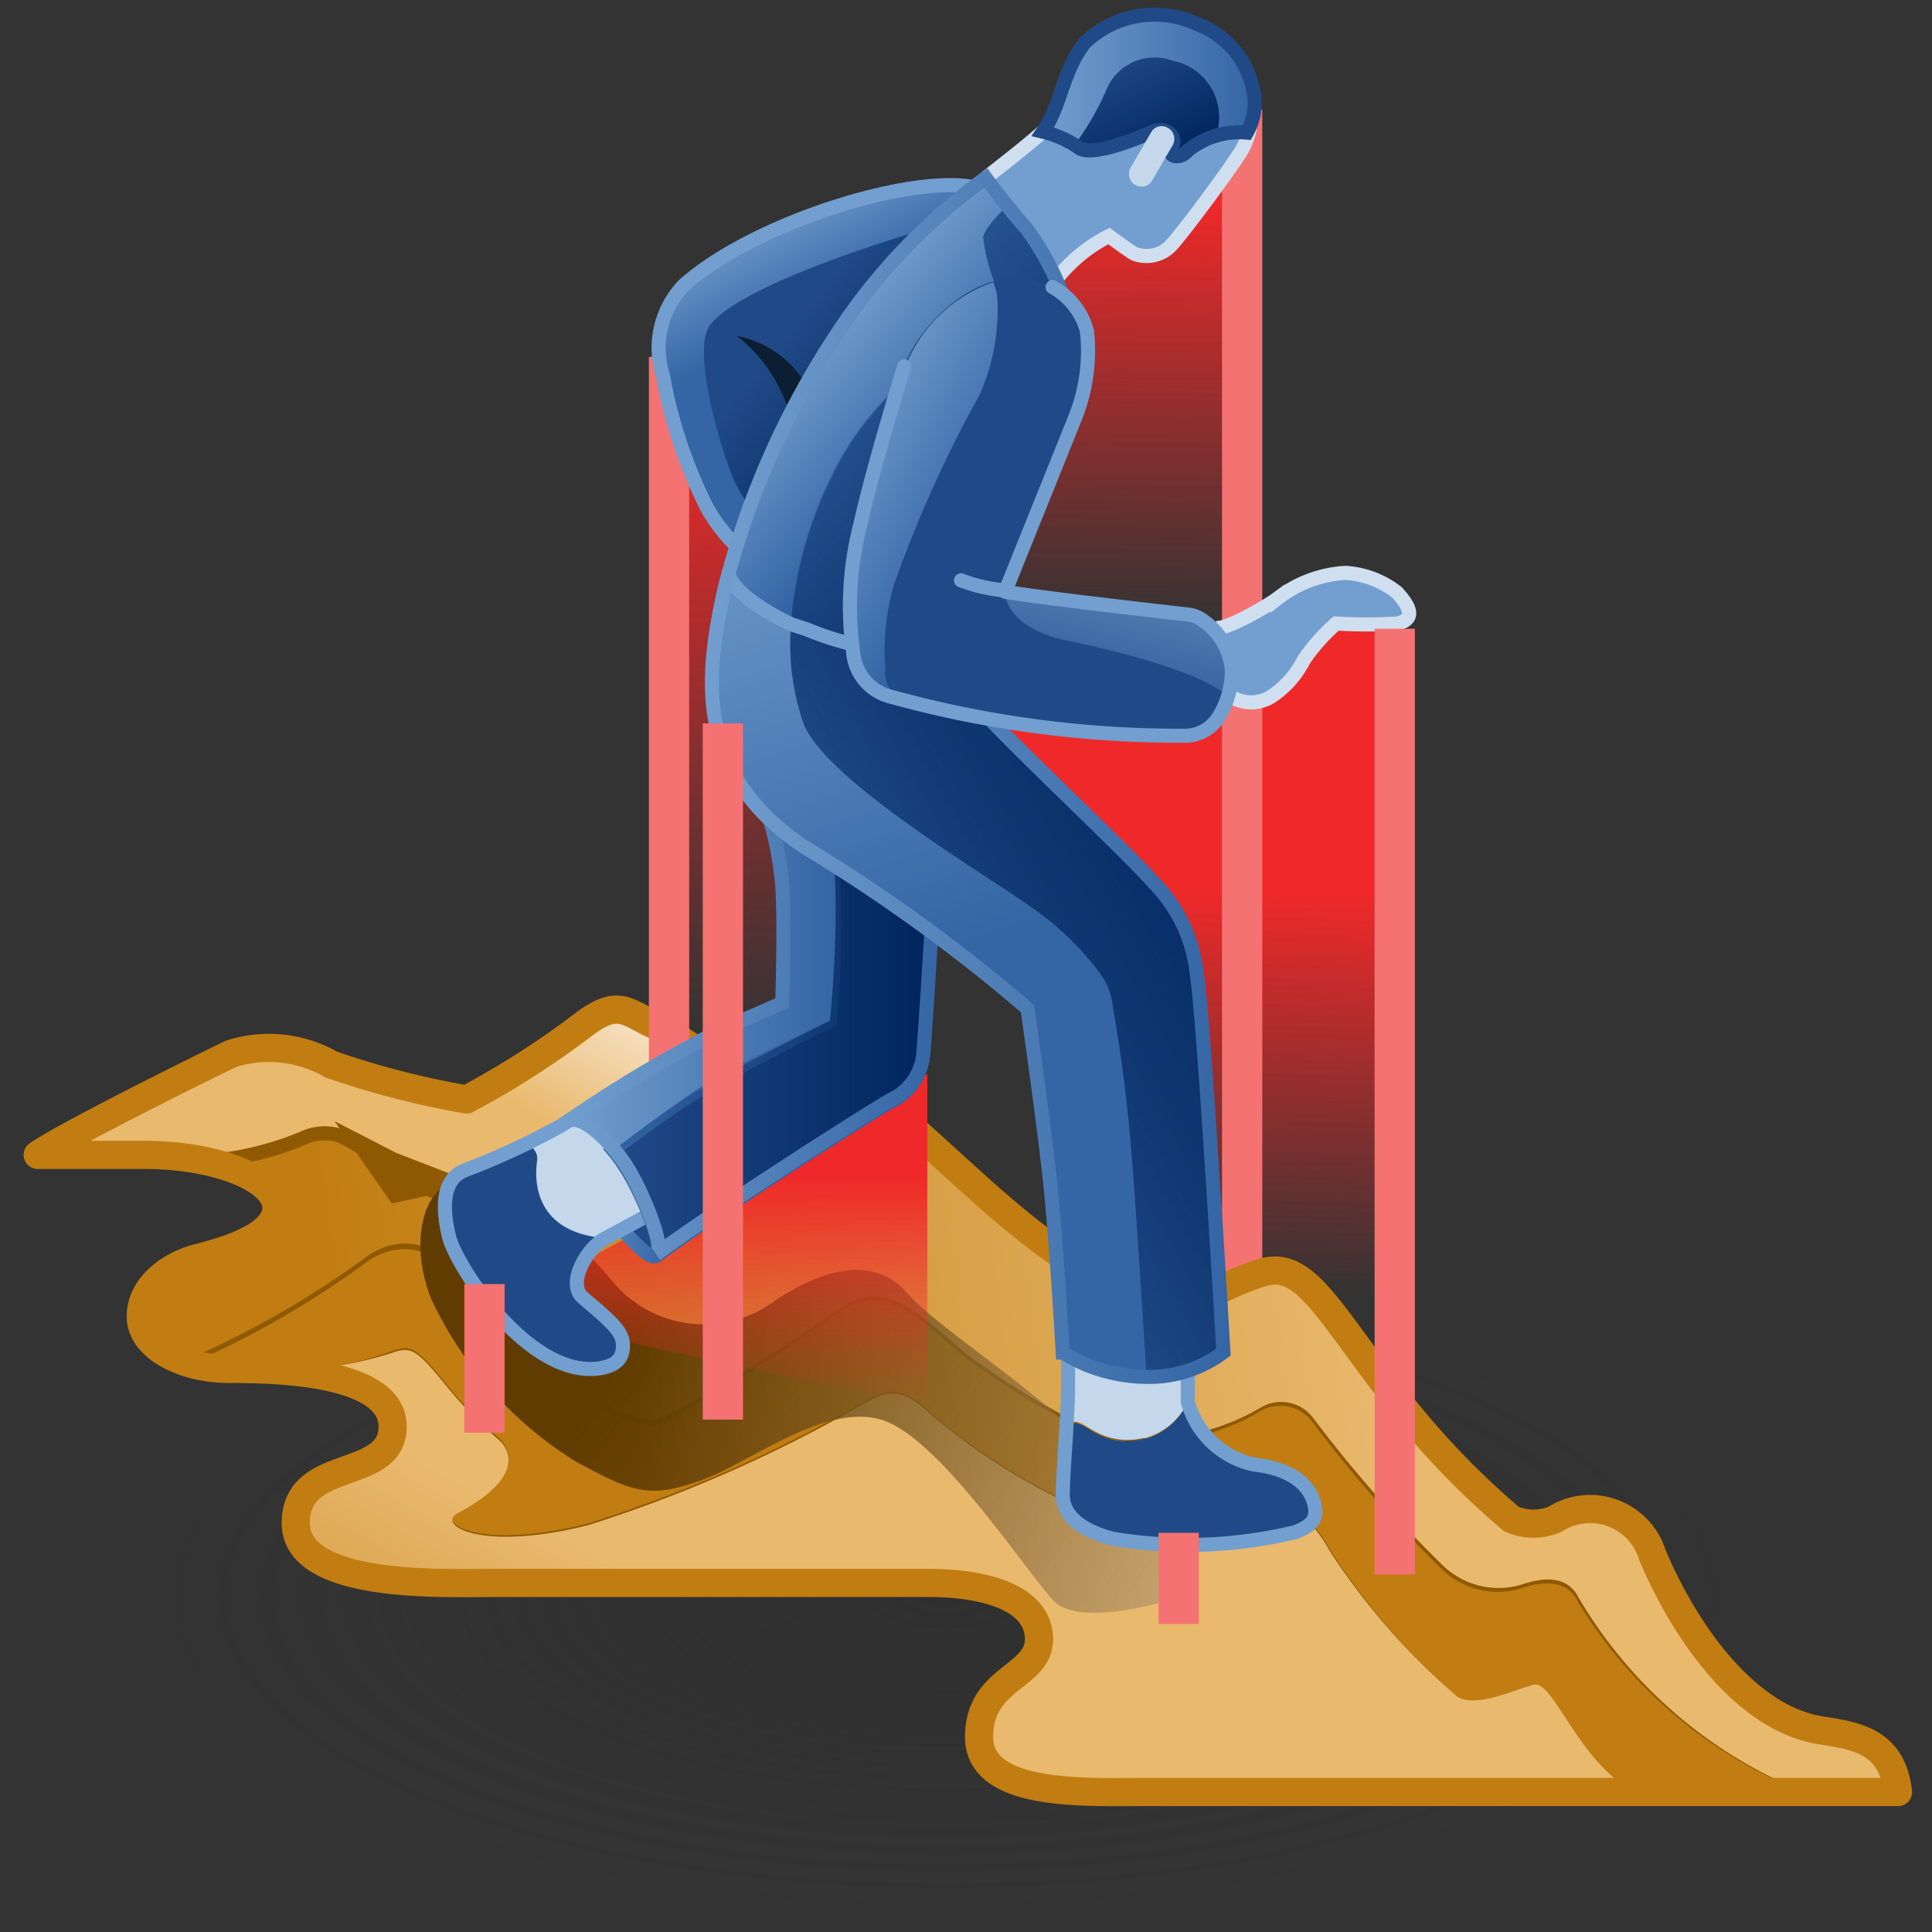 <?xml version="1.0" encoding="UTF-8" standalone="no"?>
<svg
   xmlns:dc="http://purl.org/dc/elements/1.1/"
   xmlns:cc="http://creativecommons.org/ns#"
   xmlns:rdf="http://www.w3.org/1999/02/22-rdf-syntax-ns#"
   xmlns:svg="http://www.w3.org/2000/svg"
   xmlns="http://www.w3.org/2000/svg"
   xmlns:xlink="http://www.w3.org/1999/xlink"
   xmlns:sodipodi="http://sodipodi.sourceforge.net/DTD/sodipodi-0.dtd"
   xmlns:inkscape="http://www.inkscape.org/namespaces/inkscape"
   viewBox="0 0 48 48"
   version="1.1"
   id="svg26172"
   sodipodi:docname="agentterrainprojection.svg"
   inkscape:version="1.0.1 (3bc2e813f5, 2020-09-07)">
  <rect x="0" y="0" width="48" height="48" fill="#333333" stroke="none"/>
  <sodipodi:namedview
     pagecolor="#ffffff"
     bordercolor="#666666"
     borderopacity="1"
     objecttolerance="10"
     gridtolerance="10"
     guidetolerance="10"
     inkscape:pageopacity="0"
     inkscape:pageshadow="2"
     inkscape:window-width="2560"
     inkscape:window-height="1377"
     id="namedview26174"
     showgrid="false"
     inkscape:zoom="15.365355"
     inkscape:cx="20.049631"
     inkscape:cy="18.99638"
     inkscape:window-x="-8"
     inkscape:window-y="-8"
     inkscape:window-maximized="1"
     inkscape:current-layer="svg26172"
     inkscape:snap-global="false" />
  <defs
     id="defs25907">
    <linearGradient
       inkscape:collect="always"
       id="linearGradient26996">
      <stop
         style="stop-color:#ef2929;stop-opacity:1;"
         offset="0"
         id="stop26992" />
      <stop
         style="stop-color:#ef2929;stop-opacity:0;"
         offset="1"
         id="stop26994" />
    </linearGradient>
    <style
       id="style25822">.cls-1{isolation:isolate;}.cls-2{fill:#8f5902;}.cls-3{fill:#e9b96e;}.cls-4{fill:url(#linear-gradient);}.cls-5{fill:url(#linear-gradient-2);}.cls-43,.cls-46,.cls-51,.cls-58,.cls-6,.cls-61,.cls-9{fill:none;}.cls-6{stroke:#8f5902;}.cls-6,.cls-61,.cls-9{stroke-linecap:round;stroke-linejoin:round;}.cls-38,.cls-43,.cls-46,.cls-47,.cls-48,.cls-51,.cls-58,.cls-6,.cls-61{stroke-width:0.35px;}.cls-7{fill:#c17d11;}.cls-8{fill:url(#linear-gradient-3);}.cls-9{stroke:#c17d11;stroke-width:0.7px;}.cls-10{fill:url(#linear-gradient-4);}.cls-11{fill:url(#linear-gradient-5);}.cls-12{fill:url(#linear-gradient-6);}.cls-13{fill:#eec990;}.cls-14{fill:url(#linear-gradient-7);}.cls-15{opacity:0.33;fill:url(#linear-gradient-8);}.cls-15,.cls-17,.cls-20,.cls-32,.cls-35{mix-blend-mode:multiply;}.cls-16{fill:url(#linear-gradient-9);}.cls-17,.cls-20,.cls-32,.cls-35{opacity:0.18;}.cls-17{fill:url(#linear-gradient-10);}.cls-18{fill:url(#linear-gradient-11);}.cls-19{fill:url(#linear-gradient-12);}.cls-20{fill:url(#linear-gradient-13);}.cls-21{fill:url(#linear-gradient-14);}.cls-22{fill:url(#linear-gradient-15);}.cls-23{fill:url(#linear-gradient-16);}.cls-24{fill:url(#linear-gradient-17);}.cls-25{fill:url(#linear-gradient-18);}.cls-26{fill:url(#linear-gradient-19);}.cls-27{fill:url(#linear-gradient-20);}.cls-28{fill:url(#linear-gradient-21);}.cls-29{fill:url(#linear-gradient-22);}.cls-30{fill:url(#linear-gradient-23);}.cls-31{fill:url(#linear-gradient-24);}.cls-32{fill:url(#linear-gradient-25);}.cls-33{fill:url(#linear-gradient-26);}.cls-34{fill:url(#linear-gradient-27);}.cls-35{fill:url(#linear-gradient-28);}.cls-36{fill:url(#linear-gradient-29);}.cls-37{fill:url(#radial-gradient);}.cls-38{fill:#729fcf;stroke:#d0dfef;}.cls-38,.cls-43,.cls-46,.cls-47,.cls-48,.cls-51,.cls-58{stroke-miterlimit:10;}.cls-39{fill:#3465a4;}.cls-40{fill:url(#New_Gradient_Swatch_2);}.cls-41,.cls-47,.cls-48{fill:#204a87;}.cls-42{fill:url(#linear-gradient-30);}.cls-43{stroke:#204a87;}.cls-44{fill:#c4d7eb;}.cls-45{fill:url(#New_Gradient_Swatch_2-2);}.cls-46,.cls-61{stroke:#729fcf;}.cls-47{stroke:url(#New_Gradient_Swatch_2-3);}.cls-48{stroke:#3465a4;}.cls-49{fill:url(#linear-gradient-31);}.cls-50{fill:url(#New_Gradient_Swatch_2-4);}.cls-51{stroke:url(#New_Gradient_Swatch_2-5);}.cls-52{fill:url(#linear-gradient-32);}.cls-53{fill:#0c1e33;}.cls-54{fill:url(#New_Gradient_Swatch_2-6);}.cls-55{fill:url(#linear-gradient-33);}.cls-56{fill:url(#linear-gradient-34);}.cls-57{fill:url(#New_Gradient_Swatch_2-7);}.cls-58{stroke:url(#New_Gradient_Swatch_2-8);}.cls-59{fill:url(#New_Gradient_Swatch_2-9);}.cls-60{opacity:0.53;fill:url(#New_Gradient_Swatch_2-10);}</style>
    <linearGradient
       id="linear-gradient"
       x1="11.41"
       y1="27.61"
       x2="13.82"
       y2="23.21"
       gradientUnits="userSpaceOnUse">
      <stop
         offset="0"
         stop-color="#fff"
         stop-opacity="0"
         id="stop25824" />
      <stop
         offset="1"
         stop-color="snow"
         id="stop25826" />
    </linearGradient>
    <linearGradient
       id="linear-gradient-2"
       x1="10.16"
       y1="38.73"
       x2="33.95"
       y2="35.79"
       gradientUnits="userSpaceOnUse">
      <stop
         offset="0"
         stop-color="#c17d11"
         id="stop25829" />
      <stop
         offset="1"
         stop-color="#e9b96e"
         id="stop25831" />
    </linearGradient>
    <linearGradient
       id="linear-gradient-3"
       x1="16.87"
       y1="52.61"
       x2="22.26"
       y2="42.61"
       gradientUnits="userSpaceOnUse"
       gradientTransform="matrix(1.094,0,0,1.094,-2.213,-4.177)">
      <stop
         offset="0"
         stop-color="#c17d11"
         id="stop25834" />
      <stop
         offset="0.99"
         stop-color="#e9b96e"
         id="stop25836" />
    </linearGradient>
    <linearGradient
       id="linear-gradient-4"
       x1="38.28"
       y1="42.19"
       x2="36.87"
       y2="43.97"
       gradientUnits="userSpaceOnUse">
      <stop
         offset="0"
         stop-color="#c17d11"
         id="stop25839" />
      <stop
         offset="1"
         stop-color="#8f5902"
         id="stop25841" />
    </linearGradient>
    <linearGradient
       id="linear-gradient-5"
       x1="148.9"
       y1="31.03"
       x2="150.61"
       y2="31.03"
       gradientTransform="matrix(0.879,-0.651,0.651,0.879,-113.254,112.89)"
       xlink:href="#linear-gradient-4" />
    <linearGradient
       id="linear-gradient-6"
       x1="23.95"
       y1="33.29"
       x2="26.69"
       y2="33.29"
       xlink:href="#linear-gradient-2" />
    <linearGradient
       id="linear-gradient-7"
       x1="16.63"
       y1="33.52"
       x2="30.71"
       y2="43.44"
       gradientUnits="userSpaceOnUse">
      <stop
         offset="0"
         stop-color="#8f5902"
         id="stop25846" />
      <stop
         offset="1"
         stop-color="#c17d11"
         stop-opacity="0"
         id="stop25848" />
    </linearGradient>
    <linearGradient
       id="linear-gradient-8"
       x1="16.42"
       y1="35.58"
       x2="32.03"
       y2="35.58"
       gradientUnits="userSpaceOnUse">
      <stop
         offset="0"
         id="stop25851" />
      <stop
         offset="1"
         stop-color="#b7b7b7"
         id="stop25853" />
    </linearGradient>
    <linearGradient
       id="linear-gradient-9"
       x1="26.59"
       y1="39.42"
       x2="32.04"
       y2="43.8"
       xlink:href="#linear-gradient-7"
       gradientTransform="matrix(1.094,0,0,1.094,-2.213,-4.177)" />
    <linearGradient
       id="linear-gradient-10"
       x1="26.59"
       y1="39.42"
       x2="32.04"
       y2="43.8"
       xlink:href="#linear-gradient-8"
       gradientTransform="matrix(1.094,0,0,1.094,-2.213,-4.177)" />
    <linearGradient
       id="linear-gradient-11"
       x1="10.93"
       y1="30.96"
       x2="12.3"
       y2="29.53"
       xlink:href="#linear-gradient-4" />
    <linearGradient
       id="linear-gradient-12"
       x1="9.17"
       y1="35.75"
       x2="9.75"
       y2="32.42"
       xlink:href="#linear-gradient-2" />
    <linearGradient
       id="linear-gradient-13"
       x1="7.98"
       y1="33.87"
       x2="10.2"
       y2="33.87"
       xlink:href="#linear-gradient-8" />
    <linearGradient
       id="linear-gradient-14"
       x1="8.7"
       y1="28.7"
       x2="10.11"
       y2="27.23"
       xlink:href="#linear-gradient-2" />
    <linearGradient
       id="linear-gradient-15"
       x1="202.21"
       y1="110.52"
       x2="202.68"
       y2="110.03"
       gradientTransform="matrix(0.165,-1.081,1.081,0.165,-139.781,227.507)"
       xlink:href="#linear-gradient-4" />
    <linearGradient
       id="linear-gradient-16"
       x1="13.3"
       y1="35.21"
       x2="13.95"
       y2="34.54"
       xlink:href="#linear-gradient-4" />
    <linearGradient
       id="linear-gradient-17"
       x1="26.23"
       y1="39.62"
       x2="26.79"
       y2="39.62"
       xlink:href="#linear-gradient" />
    <linearGradient
       id="linear-gradient-18"
       x1="24.34"
       y1="39.09"
       x2="25.85"
       y2="39.09"
       xlink:href="#linear-gradient-2" />
    <linearGradient
       id="linear-gradient-19"
       x1="181.09"
       y1="349.01"
       x2="182.13"
       y2="347.92"
       gradientTransform="rotate(-167.32,85.799,202.887)"
       xlink:href="#linear-gradient-4" />
    <linearGradient
       id="linear-gradient-20"
       x1="34.15"
       y1="42.99"
       x2="34.56"
       y2="42.02"
       xlink:href="#linear-gradient-4"
       gradientTransform="matrix(1.094,0,0,1.094,-2.213,-4.177)" />
    <linearGradient
       id="linear-gradient-21"
       x1="34.95"
       y1="41.28"
       x2="37.19"
       y2="38.91"
       xlink:href="#linear-gradient" />
    <linearGradient
       id="linear-gradient-22"
       x1="30.61"
       y1="40.98"
       x2="32.75"
       y2="40.98"
       xlink:href="#linear-gradient-4" />
    <linearGradient
       id="linear-gradient-23"
       x1="30.61"
       y1="40.67"
       x2="32.75"
       y2="40.67"
       xlink:href="#linear-gradient-4" />
    <linearGradient
       id="linear-gradient-24"
       x1="28.04"
       y1="42.84"
       x2="31.3"
       y2="42.84"
       xlink:href="#linear-gradient-4"
       gradientTransform="matrix(1.094,0,0,1.094,-2.213,-4.177)" />
    <linearGradient
       id="linear-gradient-25"
       x1="28.04"
       y1="42.84"
       x2="31.66"
       y2="42.84"
       xlink:href="#linear-gradient-8" />
    <linearGradient
       id="linear-gradient-26"
       x1="35.55"
       y1="32.98"
       x2="32.88"
       y2="36.71"
       gradientTransform="matrix(1.105,-0.044,0.088,1.094,-20.984,0.001)"
       xlink:href="#linear-gradient-4" />
    <linearGradient
       id="linear-gradient-27"
       x1="20.23"
       y1="39.99"
       x2="22.19"
       y2="34.35"
       gradientTransform="matrix(1.105,0.055,0,1.094,-3.055,-6.846)"
       xlink:href="#linear-gradient" />
    <linearGradient
       id="linear-gradient-28"
       x1="16.94"
       y1="37.94"
       x2="23.51"
       y2="37.94"
       xlink:href="#linear-gradient-8"
       gradientTransform="matrix(1.094,0,0,1.094,-2.213,-4.177)" />
    <linearGradient
       id="linear-gradient-29"
       x1="181.63"
       y1="350.17"
       x2="182.96"
       y2="348.78"
       gradientTransform="rotate(-167.32,85.799,202.887)"
       xlink:href="#linear-gradient-2" />
    <radialGradient
       id="radial-gradient"
       cx="23.49"
       cy="24.49"
       r="19.3"
       gradientTransform="matrix(1,0,0,0.4,0,30.28)"
       gradientUnits="userSpaceOnUse">
      <stop
         offset="0.03"
         stop-color="#2c2c2c"
         stop-opacity="0.5"
         id="stop25877" />
      <stop
         offset="0.68"
         stop-color="#2c2c2c"
         stop-opacity="0.1"
         id="stop25879" />
      <stop
         offset="0.93"
         stop-color="#2c2c2c"
         stop-opacity="0"
         id="stop25881" />
    </radialGradient>
    <linearGradient
       id="New_Gradient_Swatch_2"
       x1="25.71"
       y1="5.77"
       x2="30.52"
       y2="5.77"
       gradientUnits="userSpaceOnUse">
      <stop
         offset="0"
         stop-color="#729fcf"
         id="stop25884" />
      <stop
         offset="1"
         stop-color="#3465a4"
         id="stop25886" />
    </linearGradient>
    <linearGradient
       id="linear-gradient-30"
       x1="27.26"
       y1="5.08"
       x2="28.53"
       y2="7.52"
       gradientUnits="userSpaceOnUse">
      <stop
         offset="0"
         stop-color="#00255d"
         stop-opacity="0"
         id="stop25889" />
      <stop
         offset="1"
         stop-color="#00255d"
         id="stop25891" />
    </linearGradient>
    <linearGradient
       id="New_Gradient_Swatch_2-2"
       x1="19.4"
       y1="8.45"
       x2="20.64"
       y2="10.84"
       xlink:href="#New_Gradient_Swatch_2"
       gradientTransform="matrix(1.094,0,0,1.094,-2.213,-4.177)" />
    <linearGradient
       id="New_Gradient_Swatch_2-3"
       x1="14.62"
       y1="30.8"
       x2="17.16"
       y2="30.8"
       xlink:href="#New_Gradient_Swatch_2"
       gradientTransform="matrix(1.094,0,0,1.094,-2.213,-4.177)" />
    <linearGradient
       id="linear-gradient-31"
       x1="15.95"
       y1="27.51"
       x2="23.23"
       y2="27.51"
       xlink:href="#linear-gradient-30"
       gradientTransform="matrix(1.094,0,0,1.094,-2.213,-4.177)" />
    <linearGradient
       id="New_Gradient_Swatch_2-4"
       x1="14.9"
       y1="25.87"
       x2="20.98"
       y2="25.87"
       xlink:href="#New_Gradient_Swatch_2"
       gradientTransform="matrix(1.094,0,0,1.094,-2.213,-4.177)" />
    <linearGradient
       id="New_Gradient_Swatch_2-5"
       x1="14.79"
       y1="26.95"
       x2="23.41"
       y2="26.95"
       xlink:href="#New_Gradient_Swatch_2"
       gradientTransform="matrix(1.094,0,0,1.094,-2.213,-4.177)" />
    <linearGradient
       id="linear-gradient-32"
       x1="19.81"
       y1="11.43"
       x2="23.2"
       y2="14.11"
       xlink:href="#linear-gradient-30"
       gradientTransform="matrix(1.094,0,0,1.094,-2.213,-4.177)" />
    <linearGradient
       id="New_Gradient_Swatch_2-6"
       x1="20.44"
       y1="11.49"
       x2="23.17"
       y2="13.91"
       xlink:href="#New_Gradient_Swatch_2"
       gradientTransform="matrix(1.094,0,0,1.094,-2.213,-4.177)" />
    <linearGradient
       id="linear-gradient-33"
       x1="19.43"
       y1="10.78"
       x2="26.82"
       y2="16.76"
       xlink:href="#linear-gradient-30"
       gradientTransform="matrix(1.094,0,0,1.094,-2.213,-4.177)" />
    <linearGradient
       id="linear-gradient-34"
       x1="19.87"
       y1="29.02"
       x2="34.14"
       y2="21.11"
       xlink:href="#linear-gradient-30"
       gradientTransform="matrix(1.094,0,0,1.094,-2.213,-4.177)" />
    <linearGradient
       id="New_Gradient_Swatch_2-7"
       x1="19.65"
       y1="13.99"
       x2="23.46"
       y2="25.5"
       xlink:href="#New_Gradient_Swatch_2"
       gradientTransform="matrix(1.094,0,0,1.094,-2.213,-4.177)" />
    <linearGradient
       id="New_Gradient_Swatch_2-8"
       x1="18.02"
       y1="21.42"
       x2="29.99"
       y2="21.42"
       xlink:href="#New_Gradient_Swatch_2"
       gradientTransform="matrix(1.094,0,0,1.094,-2.213,-4.177)" />
    <linearGradient
       id="New_Gradient_Swatch_2-9"
       x1="20.9"
       y1="13.52"
       x2="24.31"
       y2="15.41"
       xlink:href="#New_Gradient_Swatch_2"
       gradientTransform="matrix(1.094,0,0,1.094,-2.213,-4.177)" />
    <linearGradient
       id="New_Gradient_Swatch_2-10"
       x1="27.57"
       y1="17.68"
       x2="27.03"
       y2="19.97"
       xlink:href="#New_Gradient_Swatch_2"
       gradientTransform="matrix(1.094,0,0,1.094,-2.213,-4.177)" />
    <linearGradient
       inkscape:collect="always"
       xlink:href="#linear-gradient"
       id="linearGradient26739"
       gradientUnits="userSpaceOnUse"
       x1="11.41"
       y1="27.61"
       x2="13.82"
       y2="23.21"
       gradientTransform="matrix(1.094,0,0,1.094,-2.213,-4.177)" />
    <linearGradient
       inkscape:collect="always"
       xlink:href="#linear-gradient-2"
       id="linearGradient26741"
       gradientUnits="userSpaceOnUse"
       x1="10.16"
       y1="38.73"
       x2="33.95"
       y2="35.79"
       gradientTransform="matrix(1.094,0,0,1.094,-2.213,-4.177)" />
    <linearGradient
       inkscape:collect="always"
       xlink:href="#linear-gradient-7"
       id="linearGradient26745"
       gradientUnits="userSpaceOnUse"
       x1="16.63"
       y1="33.52"
       x2="30.71"
       y2="43.44"
       gradientTransform="matrix(1.094,0,0,1.094,-2.213,-4.177)" />
    <linearGradient
       inkscape:collect="always"
       xlink:href="#linear-gradient-8"
       id="linearGradient26747"
       gradientUnits="userSpaceOnUse"
       x1="16.42"
       y1="35.58"
       x2="32.03"
       y2="35.58"
       gradientTransform="matrix(1.094,0,0,1.094,-2.213,-4.177)" />
    <linearGradient
       inkscape:collect="always"
       xlink:href="#New_Gradient_Swatch_2"
       id="linearGradient26749"
       gradientUnits="userSpaceOnUse"
       x1="25.71"
       y1="5.77"
       x2="30.52"
       y2="5.77"
       gradientTransform="matrix(1.094,0,0,1.094,-2.213,-4.177)" />
    <linearGradient
       inkscape:collect="always"
       xlink:href="#linear-gradient-30"
       id="linearGradient26751"
       gradientUnits="userSpaceOnUse"
       x1="27.26"
       y1="5.08"
       x2="28.53"
       y2="7.52"
       gradientTransform="matrix(1.094,0,0,1.094,-2.213,-4.177)" />
    <linearGradient
       inkscape:collect="always"
       xlink:href="#linear-gradient-30"
       id="linearGradient26753"
       x1="19.87"
       y1="29.02"
       x2="34.14"
       y2="21.11"
       gradientTransform="matrix(1.094,0,0,1.094,-2.213,-4.177)" />
    <linearGradient
       inkscape:collect="always"
       xlink:href="#linearGradient26996"
       id="linearGradient26998"
       x1="22.453"
       y1="21.867"
       x2="22.128"
       y2="31.825"
       gradientUnits="userSpaceOnUse" />
    <linearGradient
       inkscape:collect="always"
       xlink:href="#linearGradient26996"
       id="linearGradient26998-9"
       x1="22.453"
       y1="21.867"
       x2="22.128"
       y2="31.825"
       gradientUnits="userSpaceOnUse"
       gradientTransform="translate(-17.572,-17.767)" />
    <linearGradient
       inkscape:collect="always"
       xlink:href="#linearGradient26996"
       id="linearGradient27066"
       gradientUnits="userSpaceOnUse"
       x1="17.051"
       y1="9.892"
       x2="16.596"
       y2="25.772" />
    <linearGradient
       inkscape:collect="always"
       xlink:href="#linearGradient26996"
       id="linearGradient27070"
       gradientUnits="userSpaceOnUse"
       x1="17.051"
       y1="9.892"
       x2="16.596"
       y2="25.772"
       gradientTransform="matrix(1.381,0,0,0.666,2.383,-1.66)" />
    <linearGradient
       inkscape:collect="always"
       xlink:href="#linearGradient26996"
       id="linearGradient27083"
       gradientUnits="userSpaceOnUse"
       x1="19.524"
       y1="29.222"
       x2="19.524"
       y2="34.884"
       gradientTransform="matrix(1.031,0,0,1,-0.376,0)" />
  </defs>
  <title
     id="title25909">6-Agent Terrain Adaptation</title>
  <rect
     style="color:#000000;font-variation-settings:normal;overflow:visible;opacity:1;vector-effect:none;fill:url(#linearGradient27070);fill-opacity:1;stroke:none;stroke-width:1px;stroke-linecap:butt;stroke-linejoin:miter;stroke-miterlimit:4;stroke-dasharray:none;stroke-dashoffset:0;stroke-opacity:1;stop-color:#000000;stop-opacity:1"
     id="rect27068"
     width="5.662"
     height="12.431"
     x="25.121"
     y="4.36" />
  <rect
     style="color:#000000;font-variation-settings:normal;overflow:visible;opacity:1;vector-effect:none;fill:url(#linearGradient27066);fill-opacity:1;stroke:none;stroke-width:1px;stroke-linecap:butt;stroke-linejoin:miter;stroke-miterlimit:4;stroke-dasharray:none;stroke-dashoffset:0;stroke-opacity:1;stop-color:#000000;stop-opacity:1"
     id="rect27064"
     width="4.1"
     height="18.678"
     x="16.466"
     y="9.046" />
  <path
     style="fill:url(#linearGradient26998);fill-rule:evenodd;stroke:none;stroke-width:1px;stroke-linecap:butt;stroke-linejoin:miter;stroke-opacity:1;font-variation-settings:normal;opacity:1;vector-effect:none;fill-opacity:1;stroke-miterlimit:4;stroke-dasharray:none;stroke-dashoffset:0;stop-color:#000000;stop-opacity:1"
     d="m 24.796,18.093 5.402,15.685 4.491,-0.13 -0.26,-18.418 -1.432,-0.521 -3.319,2.148 z"
     id="path27039" />
  <path
     style="fill:none;fill-rule:evenodd;stroke:#f47272;stroke-width:1px;stroke-linecap:butt;stroke-linejoin:miter;stroke-opacity:1"
     d="M 30.861,2.72 V 33.831"
     id="path26986" />
  <g
     id="shadow"
     style="isolation:isolate;stroke-width:0.914"
     transform="matrix(1.094,0,0,1.094,-2.213,-4.177)">
    <ellipse
       class="cls-37"
       cx="23.49"
       cy="40.03"
       rx="18.55"
       ry="7.42"
       id="ellipse26088"
       style="fill:url(#radial-gradient);stroke-width:0.914" />
  </g>
  <path
     class="cls-2"
     d="M 47.154,44.522 H 28.416 c -1.51,0 -4.091,0.12 -4.091,-1.367 0,-1.488 1.488,-1.477 1.488,-2.428 0,-0.952 -1.16,-1.4 -2.768,-1.4 H 12.369 c -1.313,0 -5.021,0.175 -5.021,-1.488 0,-1.663 2.407,-1.006 2.407,-2.396 0,-1.389 -2.943,-1.433 -4.069,-1.433 -1.127,0 -2.188,-0.536 -2.188,-1.302 0,-0.766 0.744,-1.28 1.422,-1.455 0.678,-0.175 1.947,-0.536 1.947,-1.247 0,-0.711 -1.477,-1.313 -3.282,-1.313 H 0.937 C 1.659,28.191 5.193,26.44 5.751,26.178 a 3.107,3.107 0 0 1 2.483,0.273 21.407,21.407 0 0 0 3.358,0.864 21.265,21.265 0 0 0 2.877,-1.838 c 0.897,-0.689 1.094,-0.328 1.816,0 0.722,0.328 1.389,1.094 1.991,0.689 1.455,-1.017 2.964,0.591 6.027,3.347 3.063,2.757 4.124,2.68 4.955,2.735 0.831,0.055 1.094,-0.328 2.111,-0.634 1.017,-0.306 1.597,0.897 3.096,2.844 a 19.963,19.963 0 0 0 3.085,3.282 1.367,1.367 0 0 0 1.094,0 1.619,1.619 0 0 1 2.407,0.886 c 0.744,1.783 2.275,4.113 4.266,4.376 0.82,0.131 1.696,0.273 1.838,1.52 z"
     id="path25911"
     style="isolation:isolate;stroke-width:1" />
  <path
     class="cls-3"
     d="m 17.98,26.287 c -5.141,3.216 -6.924,3.511 -7.274,3.282 -0.35,-0.23 -1.805,-1.094 -2.188,-1.324 a 1.247,1.247 0 0 0 -0.864,0 7.931,7.931 0 0 1 -2.538,0.624 v 0 A 6.837,6.837 0 0 0 3.563,28.705 H 0.916 C 1.627,28.202 5.16,26.451 5.729,26.189 a 3.107,3.107 0 0 1 2.505,0.263 21.407,21.407 0 0 0 3.358,0.864 20.434,20.434 0 0 0 2.877,-1.849 c 0.897,-0.678 1.094,-0.317 1.816,0 0.722,0.317 1.192,0.897 1.696,0.82 z"
     id="path25913"
     style="isolation:isolate;stroke-width:1" />
  <path
     class="cls-4"
     d="m 17.98,26.287 c -5.141,3.216 -6.924,3.511 -7.274,3.282 -0.35,-0.23 -1.805,-1.094 -2.188,-1.324 a 1.247,1.247 0 0 0 -0.864,0 7.931,7.931 0 0 1 -2.538,0.624 v 0 A 6.837,6.837 0 0 0 3.563,28.705 H 0.916 C 1.627,28.202 5.16,26.451 5.729,26.189 a 3.107,3.107 0 0 1 2.505,0.263 21.407,21.407 0 0 0 3.358,0.864 20.434,20.434 0 0 0 2.877,-1.849 c 0.897,-0.678 1.094,-0.317 1.816,0 0.722,0.317 1.192,0.897 1.696,0.82 z"
     id="path25915"
     style="isolation:isolate;fill:url(#linearGradient26739);stroke-width:1" />
  <path
     class="cls-5"
     d="m 47.143,44.522 h -2.319 a 11.497,11.497 0 0 1 -5.601,-4.824 c -0.273,-0.547 -0.842,-0.514 -1.356,-0.35 a 1.991,1.991 0 0 1 -2.057,-0.492 31.909,31.909 0 0 1 -3.172,-3.61 0.995,0.995 0 0 0 -1.302,-0.284 5.469,5.469 0 0 1 -4.069,0.624 19.012,19.012 0 0 1 -3.282,-1.969 c -1.094,-0.919 -2.002,-1.936 -3.15,-1.094 a 42.016,42.016 0 0 1 -4.321,2.68 C 15.924,35.509 14.513,34.798 13.123,33.277 11.734,31.757 10.64,30.269 9.185,31.166 A 22.972,22.971 0 0 1 4.602,33.802 C 3.946,33.583 3.453,33.179 3.453,32.708 c 0,-0.777 0.744,-1.28 1.422,-1.455 0.678,-0.175 1.991,-0.536 1.991,-1.247 0,-0.492 -0.7,-0.93 -1.728,-1.149 a 7.931,7.931 0 0 0 2.494,-0.624 1.247,1.247 0 0 1 0.864,0 c 0.361,0.186 1.816,1.094 2.188,1.324 0.372,0.23 2.253,0.153 7.395,-3.063 v 0 c 0.098,0 0.077,-0.252 0.175,-0.317 1.455,-1.028 2.964,0.591 6.027,3.347 3.063,2.757 4.124,2.68 4.955,2.735 0.831,0.055 1.094,-0.328 2.111,-0.634 1.017,-0.306 1.597,0.897 3.096,2.844 a 19.963,19.963 0 0 0 3.085,3.282 1.335,1.335 0 0 0 1.094,0 1.63,1.63 0 0 1 2.407,0.897 c 0.744,1.783 2.275,4.113 4.266,4.376 0.842,0.109 1.717,0.252 1.849,1.499 z"
     id="path25917"
     style="isolation:isolate;fill:url(#linearGradient26741);stroke-width:1" />
  <path
     class="cls-6"
     d="m 5.138,28.858 a 7.931,7.931 0 0 0 2.494,-0.624 1.247,1.247 0 0 1 0.864,0 c 0.361,0.186 1.816,1.094 2.188,1.324 0.372,0.23 3.216,-0.383 8.357,-3.599"
     id="path25919"
     style="isolation:isolate" />
  <path
     class="cls-7"
     d="m 40.591,44.522 c -1.411,-0.809 -2.013,-2.789 -2.483,-2.669 -0.47,0.12 -1.433,0.591 -1.903,0.295 a 16.89,16.89 0 0 1 -3.172,-3.664 c -0.481,-0.897 -1.16,-1.247 -1.575,-1.16 -0.416,0.088 -2.91,0.711 -4.376,0.219 A 15.128,15.128 0 0 1 23.045,35.027 C 22.421,34.448 22.039,34.502 21.535,34.787 a 34.545,34.545 0 0 1 -6.924,3.063 c -2.702,0.678 -3.796,0 -3.227,-0.306 1.367,-0.678 1.455,-1.411 1.006,-1.816 A 10.458,10.457 0 0 1 11.012,34.294 C 10.301,33.43 10.192,33.408 9.689,33.583 a 9.287,9.287 0 0 1 -2.636,0.525 c -0.536,0 -1.028,0 -1.367,0 A 3.457,3.457 0 0 1 4.591,33.944 22.972,22.971 0 0 0 9.174,31.308 c 1.455,-0.897 2.549,0.58 3.938,2.111 1.389,1.531 2.8,2.188 3.391,1.925 a 42.016,42.016 0 0 0 4.31,-2.724 c 1.149,-0.831 2.046,0.186 3.15,1.094 a 19.012,19.012 0 0 0 3.282,1.969 5.469,5.469 0 0 0 4.069,-0.624 0.995,0.995 0 0 1 1.302,0.284 31.909,31.909 0 0 0 3.172,3.61 1.991,1.991 0 0 0 2.057,0.492 c 0.514,-0.164 1.094,-0.197 1.356,0.35 a 11.497,11.497 0 0 0 5.623,4.737 z"
     id="path25921"
     style="isolation:isolate;stroke-width:1" />
  <path
     class="cls-8"
     d="M 40.591,44.522 H 28.416 c -1.51,0 -4.102,0.12 -4.102,-1.367 0,-1.488 1.499,-1.488 1.499,-2.428 0,-0.941 -1.16,-1.4 -2.768,-1.4 h -10.72 c -1.302,0 -5.01,0.175 -5.01,-1.488 0,-1.663 2.396,-1.006 2.396,-2.407 0,-0.974 -1.444,-1.28 -2.691,-1.378 a 9.287,9.287 0 0 0 2.669,-0.427 c 0.503,-0.175 0.613,-0.153 1.324,0.711 a 10.458,10.457 0 0 0 1.378,1.433 c 0.448,0.405 0.361,1.094 -1.006,1.816 -0.569,0.284 0.525,0.984 3.227,0.306 a 34.545,34.545 0 0 0 6.924,-3.063 c 0.503,-0.284 0.886,-0.339 1.51,0.241 a 15.128,15.128 0 0 0 4.036,2.516 c 1.433,0.492 3.927,-0.131 4.376,-0.219 0.448,-0.088 1.094,0.263 1.575,1.16 a 16.89,16.89 0 0 0 3.172,3.621 c 0.47,0.295 1.422,-0.175 1.903,-0.295 0.481,-0.12 1.072,1.86 2.483,2.669 z"
     id="path25923"
     style="isolation:isolate;fill:url(#linear-gradient-3);stroke-width:1" />
  <path
     class="cls-9"
     d="M 47.154,44.522 H 28.416 c -1.51,0 -4.091,0.12 -4.091,-1.367 0,-1.488 1.488,-1.477 1.488,-2.428 0,-0.952 -1.16,-1.4 -2.768,-1.4 H 12.369 c -1.313,0 -5.021,0.175 -5.021,-1.488 0,-1.663 2.407,-1.006 2.407,-2.396 0,-1.389 -2.943,-1.433 -4.069,-1.433 -1.127,0 -2.188,-0.536 -2.188,-1.302 0,-0.766 0.744,-1.28 1.422,-1.455 0.678,-0.175 1.947,-0.536 1.947,-1.247 0,-0.711 -1.477,-1.313 -3.282,-1.313 H 0.937 C 1.659,28.191 5.193,26.44 5.751,26.178 a 3.107,3.107 0 0 1 2.483,0.273 21.407,21.407 0 0 0 3.358,0.864 21.265,21.265 0 0 0 2.877,-1.838 c 0.897,-0.689 1.094,-0.328 1.816,0 0.722,0.328 1.389,1.094 1.991,0.689 1.455,-1.017 2.964,0.591 6.027,3.347 3.063,2.757 4.124,2.68 4.955,2.735 0.831,0.055 1.094,-0.328 2.111,-0.634 1.017,-0.306 1.597,0.897 3.096,2.844 a 19.963,19.963 0 0 0 3.085,3.282 1.367,1.367 0 0 0 1.094,0 1.619,1.619 0 0 1 2.407,0.886 c 0.744,1.783 2.275,4.113 4.266,4.376 0.82,0.131 1.696,0.273 1.838,1.52 z"
     id="path25925"
     style="isolation:isolate" />
  <line
     class="cls-6"
     x1="17.991"
     y1="26.287"
     x2="17.98"
     y2="26.287"
     id="line25927"
     style="isolation:isolate" />
  <polygon
     class="cls-2"
     points="12.88,30.72 11.02,30 9.62,29.28 10.92,31.15 "
     id="polygon25951"
     style="isolation:isolate;stroke-width:0.914"
     transform="matrix(1.094,0,0,1.094,-2.213,-4.177)" />
  <path
     class="cls-14"
     d="m 11.176,29.416 c -0.711,0.23 -0.985,1.597 -0.448,2.888 a 9.506,9.506 0 0 0 3.555,3.993 c 1.455,0.799 1.86,0.93 3.107,0.492 1.247,-0.438 3.107,-1.958 4.529,-1.51 1.422,0.448 3.544,3.73 4.255,4.485 0.711,0.755 3.282,-0.131 3.282,-0.131 A 34.84,34.84 0 0 0 26.655,35.552 C 25.637,34.459 23.253,32.949 22.553,32.14 21.853,31.33 20.759,31.33 19.271,32.304 A 2.954,2.953 0 0 1 15.289,31.921 11.672,11.672 0 0 0 12.937,29.733"
     id="path25953"
     style="isolation:isolate;fill:url(#linearGradient26745);stroke-width:1" />
  <path
     class="cls-15"
     d="m 11.176,29.416 c -0.711,0.23 -0.985,1.597 -0.448,2.888 a 9.506,9.506 0 0 0 3.555,3.993 c 1.455,0.799 1.86,0.93 3.107,0.492 1.247,-0.438 3.107,-1.958 4.529,-1.51 1.422,0.448 3.544,3.73 4.255,4.485 0.711,0.755 3.282,-0.131 3.282,-0.131 A 34.84,34.84 0 0 0 26.655,35.552 C 25.637,34.459 23.253,32.949 22.553,32.14 21.853,31.33 20.759,31.33 19.271,32.304 A 2.954,2.953 0 0 1 15.289,31.921 11.672,11.672 0 0 0 12.937,29.733"
     id="path25955"
     style="isolation:isolate;fill:url(#linearGradient26747);stroke-width:1" />
  <path
     style="fill:none;fill-rule:evenodd;stroke:#f47272;stroke-width:1px;stroke-linecap:butt;stroke-linejoin:miter;stroke-opacity:1"
     d="M 16.622,8.866 V 27.334"
     id="path26984" />
  <path
     class="cls-38"
     d="m 30.144,15.589 c 0.252,0.12 1.345,-0.536 1.597,-0.722 a 3.019,3.019 0 0 1 1.685,-0.634 2.297,2.297 0 0 1 1.291,0.492 c 0.131,0.164 0.591,0.634 0,0.766 a 12.744,12.744 0 0 1 -1.521,0 4.933,4.933 0 0 0 -0.799,0.897 2.374,2.374 0 0 1 -0.766,0.886 0.941,0.941 0 0 1 -1.094,0"
     id="path26091"
     style="isolation:isolate" />
  <path
     class="cls-38"
     d="m 26.228,6.958 a 3.883,3.883 0 0 1 1.324,-1.094 c 0,0 0.459,0.339 0.624,0.438 a 0.842,0.842 0 0 0 0.952,-0.241 c 0.328,-0.372 1.335,-1.728 1.63,-2.188 a 1.696,1.696 0 0 0 0.263,-1.433 2.888,2.888 0 0 0 -1.4,-1.356 2.188,2.188 0 0 0 -2.713,0.547 c -0.591,0.799 -0.634,1.28 -0.919,1.564 -0.284,0.284 -1.499,1.225 -1.499,1.225"
     id="path26093"
     style="isolation:isolate" />
  <path
     class="cls-39"
     d="m 25.911,3.272 a 2.669,2.669 0 0 1 0.886,0.394 c 0.317,0.252 1.488,-0.241 1.838,-0.394 0.35,-0.153 0.624,0.142 0.481,0.383 -0.142,0.241 0.197,0.328 0.405,0.077 A 2.035,2.035 0 0 1 30.976,3.294 1.477,1.477 0 0 0 31.107,2.123 2.188,2.188 0 0 0 29.729,0.592 2.505,2.505 0 0 0 26.939,1.073 c -0.558,0.744 -0.569,1.542 -1.028,2.199 z"
     id="path26095"
     style="isolation:isolate;stroke-width:1" />
  <path
     class="cls-40"
     d="m 25.911,3.272 a 2.669,2.669 0 0 1 0.886,0.394 c 0.317,0.252 1.488,-0.241 1.838,-0.394 0.35,-0.153 0.624,0.142 0.481,0.383 -0.142,0.241 0.197,0.328 0.405,0.077 A 2.035,2.035 0 0 1 30.976,3.294 1.477,1.477 0 0 0 31.107,2.123 2.188,2.188 0 0 0 29.729,0.592 2.505,2.505 0 0 0 26.939,1.073 c -0.558,0.744 -0.569,1.542 -1.028,2.199 z"
     id="path26097"
     style="isolation:isolate;fill:url(#linearGradient26749);stroke-width:1" />
  <path
     class="cls-41"
     d="m 29.138,1.511 a 1.291,1.291 0 0 0 -1.663,0.755 7.001,7.001 0 0 1 -0.777,1.335 v 0 l 0.098,0.066 c 0.317,0.252 1.488,-0.241 1.838,-0.394 0.35,-0.153 0.624,0.142 0.481,0.383 -0.142,0.241 0.197,0.328 0.405,0.077 a 1.608,1.608 0 0 1 0.689,-0.361 v 0 A 1.422,1.422 0 0 0 29.138,1.511 Z"
     id="path26099"
     style="isolation:isolate;stroke-width:1" />
  <path
     class="cls-42"
     d="m 29.138,1.511 a 1.291,1.291 0 0 0 -1.663,0.755 7.001,7.001 0 0 1 -0.777,1.335 v 0 l 0.098,0.066 c 0.317,0.252 1.488,-0.241 1.838,-0.394 0.35,-0.153 0.624,0.142 0.481,0.383 -0.142,0.241 0.197,0.328 0.405,0.077 a 1.608,1.608 0 0 1 0.689,-0.361 v 0 A 1.422,1.422 0 0 0 29.138,1.511 Z"
     id="path26101"
     style="isolation:isolate;fill:url(#linearGradient26751);stroke-width:1" />
  <path
     class="cls-43"
     d="m 25.911,3.272 a 2.669,2.669 0 0 1 0.886,0.394 c 0.317,0.252 1.488,-0.241 1.838,-0.394 0.35,-0.153 0.624,0.142 0.481,0.383 -0.142,0.241 0.197,0.328 0.405,0.077 A 2.035,2.035 0 0 1 30.976,3.294 1.477,1.477 0 0 0 31.107,2.123 2.188,2.188 0 0 0 29.729,0.592 2.505,2.505 0 0 0 26.939,1.073 c -0.558,0.744 -0.569,1.542 -1.028,2.199 z"
     id="path26103"
     style="isolation:isolate" />
  <rect
     class="cls-44"
     x="26.382"
     y="-11.814"
     width="0.624"
     height="1.63"
     rx="0.295"
     transform="matrix(0.865,0.502,-0.502,0.865,0,0)"
     id="rect26105"
     style="isolation:isolate;stroke-width:1" />
  <path
     class="cls-41"
     d="M 24.193,4.65 C 22.607,4.333 18.724,5.547 16.996,7.079 a 2.253,2.253 0 0 0 -0.525,2.253 12.033,12.033 0 0 0 1.094,3.282 c 0.372,0.656 0.842,1.094 0.842,0.963 l 5.262,-8.051 c 0.875,-0.339 0.525,-0.875 0.525,-0.875 z"
     id="path26107"
     style="isolation:isolate;stroke-width:1" />
  <path
     class="cls-45"
     d="m 23.625,5.514 -0.252,0.077 c -1.236,0.328 -5.054,1.531 -5.743,2.505 -0.438,0.624 0.263,2.997 0.547,3.686 a 3.139,3.139 0 0 0 0.58,0.952 l -0.394,0.831 c 0,0.088 -0.47,-0.306 -0.842,-0.963 a 12.033,12.033 0 0 1 -1.094,-3.282 2.253,2.253 0 0 1 0.525,-2.253 c 1.739,-1.531 5.612,-2.746 7.198,-2.428 0.044,0.011 0.394,0.547 -0.525,0.875 z"
     id="path26109"
     style="isolation:isolate;fill:url(#New_Gradient_Swatch_2-2);stroke-width:1" />
  <path
     class="cls-46"
     d="M 24.193,4.65 C 22.607,4.333 18.724,5.547 16.996,7.079 a 2.253,2.253 0 0 0 -0.525,2.253 12.033,12.033 0 0 0 1.094,3.282 c 0.372,0.656 0.842,1.094 0.842,0.963 l 5.262,-8.051 c 0.875,-0.339 0.525,-0.875 0.525,-0.875 z"
     id="path26111"
     style="isolation:isolate" />
  <path
     class="cls-41"
     d="m 14.086,27.873 c -0.241,0.186 -0.077,0.744 0.339,1.345 0.416,0.602 1.641,2.188 1.881,1.98 0.241,-0.208 -0.383,-1.619 -0.744,-2.188 -0.361,-0.569 -1.138,-1.4 -1.477,-1.138 z"
     id="path26113"
     style="isolation:isolate;stroke-width:1" />
  <path
     style="font-variation-settings:normal;opacity:1;vector-effect:none;fill:url(#linearGradient27083);fill-opacity:1;fill-rule:evenodd;stroke:none;stroke-width:1px;stroke-linecap:butt;stroke-linejoin:miter;stroke-miterlimit:4;stroke-dasharray:none;stroke-dashoffset:0;stroke-opacity:1;stop-color:#000000;stop-opacity:1"
     d="m 12.17,32.606 10.869,-5.922 v 8.265 z"
     id="path27072" />
  <path
     class="cls-47"
     d="m 14.086,27.873 c -0.241,0.186 -0.077,0.744 0.339,1.345 0.416,0.602 1.641,2.188 1.881,1.98 0.241,-0.208 -0.383,-1.619 -0.744,-2.188 -0.361,-0.569 -1.138,-1.4 -1.477,-1.138 z"
     id="path26115"
     style="isolation:isolate;stroke:url(#New_Gradient_Swatch_2-3)" />
  <path
     class="cls-41"
     d="m 15.475,33.321 c 0,0.35 -0.131,0.558 -0.613,0.624 -1.739,0.219 -3.533,-2.549 -3.708,-3.282 -0.175,-0.733 -0.164,-1.422 0.394,-1.641 0.383,-0.164 1.028,-0.416 1.575,-0.656 v 0 a 0.361,0.361 0 0 1 0.219,0.405 c 0,0.328 -0.164,1.75 1.685,1.903 -0.448,0.241 -0.941,1.094 -0.558,1.466 0.58,0.536 0.985,0.875 1.006,1.181 z"
     id="path26117"
     style="isolation:isolate;stroke-width:1" />
  <path
     class="cls-44"
     d="m 16.941,29.733 -1.914,1.028 C 13.178,30.608 13.298,29.186 13.342,28.858 A 0.361,0.361 0 0 0 13.123,28.453 5.098,5.097 0 0 0 13.911,28.048 l 1.575,-1.017 z"
     id="path26119"
     style="isolation:isolate;stroke-width:1" />
  <path
     class="cls-46"
     d="m 16.952,29.733 -1.925,1.039 c -0.448,0.241 -0.941,1.094 -0.558,1.455 0.58,0.503 0.985,0.809 1.006,1.149 0.022,0.339 -0.131,0.558 -0.613,0.624 -1.739,0.219 -3.533,-2.549 -3.708,-3.282 -0.175,-0.733 -0.164,-1.422 0.394,-1.641 a 18.935,18.935 0 0 0 2.363,-1.094 l 1.575,-1.017 z"
     id="path26121"
     style="isolation:isolate" />
  <path
     class="cls-48"
     d="m 23.198,22.01 c 0,0 -0.197,3.282 -0.263,4.08 a 1.4,1.4 0 0 1 -0.788,1.269 c -0.372,0.197 -4.179,2.614 -5.841,3.84 0.241,-0.175 -0.383,-1.619 -0.755,-2.188 a 3.665,3.665 0 0 0 -0.317,-0.438 c 0,0 1.039,-0.799 1.925,-1.367 0.886,-0.569 3.457,-1.849 3.457,-1.849 a 25.695,25.695 0 0 0 0,-4.715 z"
     id="path26123"
     style="isolation:isolate" />
  <path
     class="cls-49"
     d="m 23.198,22.01 c 0,0 -0.197,3.282 -0.263,4.08 a 1.4,1.4 0 0 1 -0.788,1.269 c -0.372,0.197 -4.179,2.614 -5.841,3.84 0.241,-0.175 -0.383,-1.619 -0.755,-2.188 a 3.665,3.665 0 0 0 -0.317,-0.438 c 0,0 1.039,-0.799 1.925,-1.367 0.886,-0.569 3.457,-1.849 3.457,-1.849 a 25.695,25.695 0 0 0 0,-4.715 z"
     id="path26125"
     style="isolation:isolate;fill:url(#linear-gradient-31);stroke-width:1" />
  <path
     class="cls-50"
     d="m 20.616,25.357 c 0,0 -2.417,1.094 -3.457,1.816 -1.039,0.722 -1.871,1.367 -1.871,1.367 -0.383,-0.47 -0.886,-0.864 -1.094,-0.678 a 34.84,34.84 0 0 1 3.982,-2.363 l 1.324,-0.58 c 0,0 0.098,-2.078 0,-2.91 a 7.985,7.985 0 0 0 -0.536,-2.308 l 1.717,0.919 a 25.695,25.695 0 0 1 -0.066,4.737 z"
     id="path26127"
     style="isolation:isolate;fill:url(#New_Gradient_Swatch_2-4);stroke-width:1" />
  <path
     class="cls-51"
     d="m 18.899,19.702 a 7.985,7.985 0 0 1 0.536,2.308 c 0.066,0.831 0,2.91 0,2.91 l -1.335,0.58 a 32.74,32.74 0 0 0 -4.015,2.374 c 0.339,-0.263 1.094,0.503 1.477,1.094 0.383,0.591 0.985,2.046 0.744,2.188 1.663,-1.225 5.469,-3.643 5.841,-3.84 a 1.4,1.4 0 0 0 0.799,-1.225 c 0.066,-0.755 0.263,-4.08 0.263,-4.08 z"
     id="path26129"
     style="isolation:isolate;stroke:url(#New_Gradient_Swatch_2-5)" />
  <path
     class="cls-41"
     d="m 32.157,38.068 a 11.355,11.354 0 0 1 -4.496,0.164 c -0.711,-0.175 -1.258,-0.536 -1.258,-1.094 0,-0.383 0,-1.094 0.088,-1.685 a 0.383,0.383 0 0 1 0.481,0 1.663,1.663 0 0 0 2.538,-0.624 2.253,2.253 0 0 0 1.63,1.553 c 1.094,0.12 1.422,0.624 1.51,0.963 0.088,0.339 -0.033,0.547 -0.492,0.722 z"
     id="path26131"
     style="isolation:isolate;stroke-width:1" />
  <path
     class="cls-44"
     d="m 29.51,32.643 v 2.188 a 1.663,1.663 0 0 1 -2.538,0.58 0.383,0.383 0 0 0 -0.481,0 c 0,-0.372 0,-0.733 0,-1.006 0,-0.558 0,-1.772 0,-1.772 z"
     id="path26133"
     style="isolation:isolate;stroke-width:1" />
  <path
     class="cls-46"
     d="m 29.51,32.643 v 2.188 a 2.188,2.188 0 0 0 1.63,1.553 c 1.094,0.12 1.422,0.624 1.51,0.963 0.088,0.339 0,0.547 -0.481,0.722 a 11.42,11.42 0 0 1 -4.507,0.164 c -0.711,-0.175 -1.258,-0.536 -1.258,-1.094 0,-0.558 0.131,-1.947 0.131,-2.691 0,-0.558 0,-1.772 0,-1.772 z"
     id="path26135"
     style="isolation:isolate" />
  <path
     class="cls-52"
     d="m 18.363,13.565 0.394,-0.831 A 3.139,3.139 0 0 1 18.177,11.782 C 17.893,11.093 17.193,8.72 17.63,8.096 18.319,7.122 22.137,5.908 23.373,5.591 l 0.252,-0.077 z"
     id="path26137"
     style="isolation:isolate;fill:url(#linear-gradient-32);stroke-width:1" />
  <path
     class="cls-53"
     d="M 18.308,8.348 A 2.527,2.527 0 0 1 20.07,9.638 L 19.665,10.481 A 3.774,3.774 0 0 0 18.308,8.348 Z"
     id="path26139"
     style="isolation:isolate;stroke-width:1" />
  <path
     class="cls-39"
     d="M 24.489,4.421 A 14.735,14.735 0 0 0 20.868,8.184 20.642,20.642 0 0 0 17.991,14.67 c -0.438,2.035 -0.809,4.496 1.98,6.366 a 41.032,41.031 0 0 1 5.557,4.025 c 0,0 0.383,2.68 0.547,4.168 0.164,1.488 0.328,4.376 0.328,4.376 a 4.004,4.004 0 0 0 2.078,0.602 3.063,3.063 0 0 0 1.914,-0.613 c 0,0 -0.481,-8.313 -0.667,-9.451 a 3.785,3.785 0 0 0 -1.094,-2.242 c -0.602,-0.711 -4.102,-3.971 -4.376,-4.43 a 1.991,1.991 0 0 1 -0.427,-1.805 c 0.219,-0.809 2.428,-5.469 2.691,-6.202 a 2.636,2.636 0 0 0 0,-1.783 6.979,6.979 0 0 0 -1.028,-2.013 C 25.036,5.164 24.489,4.421 24.489,4.421 Z"
     id="path26141"
     style="isolation:isolate;stroke-width:1" />
  <path
     class="cls-39"
     d="M 26.491,9.42 C 26.228,10.153 24.04,14.802 23.8,15.622 a 2.057,2.056 0 0 0 -0.077,0.547 7.471,7.471 0 0 1 -3.686,-0.536 L 19.665,15.513 C 18.254,14.834 18.122,14.342 18.111,14.287 v 0 A 21.462,21.462 0 0 1 20.868,8.249 14.702,14.702 0 0 1 24.5,4.486 c 0,0 0.547,0.744 1.006,1.28 a 7.176,7.176 0 0 1 0.941,1.936 2.636,2.636 0 0 1 0.044,1.717 z"
     id="path26143"
     style="isolation:isolate;stroke-width:1" />
  <path
     class="cls-54"
     d="m 24.423,5.886 a 4.376,4.376 0 0 0 0.273,1.094 l -1.892,2.188 a 7.482,7.482 0 0 0 -1.849,2.089 9.976,9.976 0 0 0 -1.236,3.511 c 0,0 0,0.284 -0.066,0.711 -1.411,-0.678 -1.542,-1.17 -1.553,-1.225 v 0 A 21.462,21.462 0 0 1 20.857,8.216 14.702,14.702 0 0 1 24.489,4.453 c 0,0 0.23,0.317 0.525,0.678 0,-0.033 -0.558,0.536 -0.591,0.755 z"
     id="path26145"
     style="isolation:isolate;fill:url(#New_Gradient_Swatch_2-6);stroke-width:1" />
  <path
     class="cls-55"
     d="M 26.491,9.42 C 26.228,10.153 24.04,14.802 23.8,15.622 a 2.057,2.056 0 0 0 -0.077,0.547 7.471,7.471 0 0 1 -3.686,-0.536 l -0.372,-0.12 c 0,-0.427 0.066,-0.711 0.066,-0.711 A 9.976,9.976 0 0 1 20.967,11.29 7.482,7.482 0 0 1 22.815,9.201 L 24.708,7.013 A 4.376,4.376 0 0 1 24.434,5.919 c 0,-0.273 0.591,-0.788 0.591,-0.788 l 0.481,0.602 a 7.176,7.176 0 0 1 0.941,1.936 2.636,2.636 0 0 1 0.044,1.75 z"
     id="path26147"
     style="isolation:isolate;fill:url(#linear-gradient-33);stroke-width:1" />
  <path
     class="cls-56"
     d="m 30.385,33.54 a 2.975,2.975 0 0 1 -1.903,0.624 c 0,0 -0.252,-4.069 -0.372,-5.469 -0.153,-1.903 -0.394,-3.205 -0.481,-3.752 a 1.564,1.564 0 0 0 -0.241,-0.613 7.231,7.231 0 0 0 -1.816,-1.728 c -1.094,-0.766 -5.021,-3.096 -5.601,-4.507 a 6.17,6.169 0 0 1 -0.306,-2.582 l 0.383,0.175 a 7.471,7.471 0 0 0 3.686,0.536 2.242,2.242 0 0 0 0.503,1.258 c 0.317,0.459 3.818,3.719 4.376,4.43 a 3.785,3.785 0 0 1 1.094,2.242 c 0.197,1.083 0.678,9.385 0.678,9.385 z"
     id="path26149"
     style="isolation:isolate;fill:url(#linearGradient26753);stroke-width:1" />
  <path
     style="fill:url(#linearGradient26998);fill-opacity:1;fill-rule:evenodd;stroke:none;stroke-width:1px;stroke-linecap:butt;stroke-linejoin:miter;stroke-opacity:1"
     d="m 17.572,17.767 -1e-6,11.975 8.656,4.165 1.106,-9.697 z"
     id="path26990"
     sodipodi:nodetypes="ccccc" />
  <path
     class="cls-56"
     d="m 30.385,33.54 a 2.975,2.975 0 0 1 -1.903,0.624 c 0,0 -0.252,-4.069 -0.372,-5.469 -0.153,-1.903 -0.394,-3.205 -0.481,-3.752 a 1.564,1.564 0 0 0 -0.241,-0.613 7.231,7.231 0 0 0 -1.816,-1.728 c -1.094,-0.766 -5.021,-3.096 -5.601,-4.507 a 6.17,6.169 0 0 1 -0.306,-2.582 l 0.383,0.175 a 7.471,7.471 0 0 0 3.686,0.536 2.242,2.242 0 0 0 0.503,1.258 c 0.317,0.459 3.818,3.719 4.376,4.43 a 3.785,3.785 0 0 1 1.094,2.242 c 0.197,1.083 0.678,9.385 0.678,9.385 z"
     id="path26151"
     style="isolation:isolate;fill:url(#linear-gradient-34);stroke-width:1" />
  <path
     class="cls-57"
     d="m 28.482,34.163 a 3.949,3.949 0 0 1 -2.078,-0.602 c 0,0 -0.164,-2.855 -0.328,-4.376 -0.164,-1.52 -0.547,-4.168 -0.547,-4.168 A 41.776,41.775 0 0 0 19.971,20.993 c -2.789,-1.871 -2.428,-4.376 -1.98,-6.377 0,-0.142 0.066,-0.284 0.109,-0.427 0,0.055 0.142,0.547 1.553,1.225 a 6.17,6.169 0 0 0 0.317,2.582 c 0.58,1.411 4.529,3.741 5.601,4.507 a 7.231,7.231 0 0 1 1.816,1.761 1.564,1.564 0 0 1 0.241,0.613 c 0.088,0.547 0.328,1.849 0.481,3.752 0.12,1.466 0.372,5.535 0.372,5.535 z"
     id="path26153"
     style="isolation:isolate;fill:url(#New_Gradient_Swatch_2-7);stroke-width:1" />
  <path
     class="cls-46"
     d="M 23.723,16.169 A 7.471,7.471 0 0 1 20.037,15.633 L 19.665,15.513 C 18.254,14.834 18.122,14.342 18.111,14.287"
     id="path26155"
     style="isolation:isolate" />
  <path
     class="cls-58"
     d="M 24.489,4.421 A 14.735,14.735 0 0 0 20.868,8.184 20.642,20.642 0 0 0 17.991,14.67 c -0.438,2.035 -0.809,4.496 1.98,6.366 a 41.032,41.031 0 0 1 5.557,4.025 c 0,0 0.383,2.68 0.547,4.168 0.164,1.488 0.328,4.376 0.328,4.376 a 4.004,4.004 0 0 0 2.078,0.602 3.063,3.063 0 0 0 1.914,-0.613 c 0,0 -0.481,-8.313 -0.667,-9.451 a 3.785,3.785 0 0 0 -1.094,-2.242 c -0.602,-0.711 -4.102,-3.971 -4.376,-4.43 a 1.991,1.991 0 0 1 -0.427,-1.805 c 0.219,-0.809 2.428,-5.469 2.691,-6.202 a 2.636,2.636 0 0 0 0,-1.783 6.979,6.979 0 0 0 -1.028,-2.013 C 25.036,5.164 24.489,4.421 24.489,4.421 Z"
     id="path26157"
     style="isolation:isolate;stroke:url(#New_Gradient_Swatch_2-8)" />
  <path
     class="cls-41"
     d="m 26.152,7.133 a 1.772,1.772 0 0 1 0.853,1.094 4.463,4.463 0 0 1 -0.273,2.1 l -1.761,4.376 c 0.908,0.153 3.905,0.492 4.572,0.569 a 0.744,0.744 0 0 1 0.295,0.109 1.696,1.696 0 0 1 0.766,1.225 2.188,2.188 0 0 1 -0.339,1.225 0.985,0.984 0 0 1 -0.864,0.448 26.888,26.888 0 0 1 -7.285,-0.974 1.236,1.236 0 0 1 -0.919,-1.094 8.16,8.16 0 0 1 0.175,-3.172 C 21.743,11.41 22.465,9.102 22.465,9.102 22.826,8.063 24.511,6.28 26.152,7.133 Z"
     id="path26159"
     style="isolation:isolate;stroke-width:1" />
  <path
     class="cls-59"
     d="m 22.203,14.55 a 5.962,5.962 0 0 0 -0.208,2.056 0.788,0.788 0 0 0 0.547,0.853 c -0.175,0 -0.306,-0.098 -0.405,-0.131 a 1.236,1.236 0 0 1 -0.919,-1.094 8.16,8.16 0 0 1 0.175,-3.172 c 0.372,-1.63 1.094,-3.938 1.094,-3.938 a 3.621,3.621 0 0 1 2.188,-2.111 1.324,1.324 0 0 1 0.098,0.328 5.152,5.152 0 0 1 -0.438,2.472 31.034,31.033 0 0 0 -2.133,4.737 z"
     id="path26161"
     style="isolation:isolate;fill:url(#New_Gradient_Swatch_2-9);stroke-width:1" />
  <path
     class="cls-60"
     d="m 24.959,14.659 c 0.919,0.153 3.905,0.503 4.583,0.58 a 0.656,0.656 0 0 1 0.295,0.109 1.652,1.652 0 0 1 0.766,1.258 1.63,1.63 0 0 1 -0.088,0.7 C 29.75,16.606 27.158,16.049 26.523,15.917 24.894,15.578 24.959,14.659 24.959,14.659 Z"
     id="path26163"
     style="isolation:isolate;fill:url(#New_Gradient_Swatch_2-10);stroke-width:1" />
  <path
     class="cls-61"
     d="m 26.152,7.133 a 1.772,1.772 0 0 1 0.853,1.094 4.463,4.463 0 0 1 -0.273,2.1 l -1.761,4.376 c 0.908,0.153 3.905,0.492 4.572,0.569 a 0.744,0.744 0 0 1 0.295,0.109 1.696,1.696 0 0 1 0.766,1.225 2.188,2.188 0 0 1 -0.339,1.225 0.985,0.984 0 0 1 -0.864,0.448 26.888,26.888 0 0 1 -7.285,-0.974 1.236,1.236 0 0 1 -0.919,-1.094 8.16,8.16 0 0 1 0.175,-3.172 C 21.743,11.41 22.465,9.102 22.465,9.102"
     id="path26165"
     style="isolation:isolate" />
  <path
     class="cls-61"
     d="M 24.97,14.67 A 4.135,4.135 0 0 1 23.876,14.419"
     id="path26167"
     style="isolation:isolate" />
  <path
     style="fill:none;fill-rule:evenodd;stroke:#f47272;stroke-width:1px;stroke-linecap:butt;stroke-linejoin:miter;stroke-opacity:1"
     d="M 34.652,15.621 V 39.118"
     id="path26974" />
  <path
     style="fill:none;fill-rule:evenodd;stroke:#f47272;stroke-width:1px;stroke-linecap:butt;stroke-linejoin:miter;stroke-opacity:1"
     d="m 29.284,38.083 v 2.263"
     id="path26978" />
  <path
     style="fill:none;fill-rule:evenodd;stroke:#f47272;stroke-width:1px;stroke-linecap:butt;stroke-linejoin:miter;stroke-opacity:1"
     d="m 12.037,31.901 v 3.695"
     id="path26980" />
  <path
     style="fill:none;fill-rule:evenodd;stroke:#f47272;stroke-width:1px;stroke-linecap:butt;stroke-linejoin:miter;stroke-opacity:1"
     d="M 17.96,17.973 V 35.27"
     id="path26982" />
</svg>
